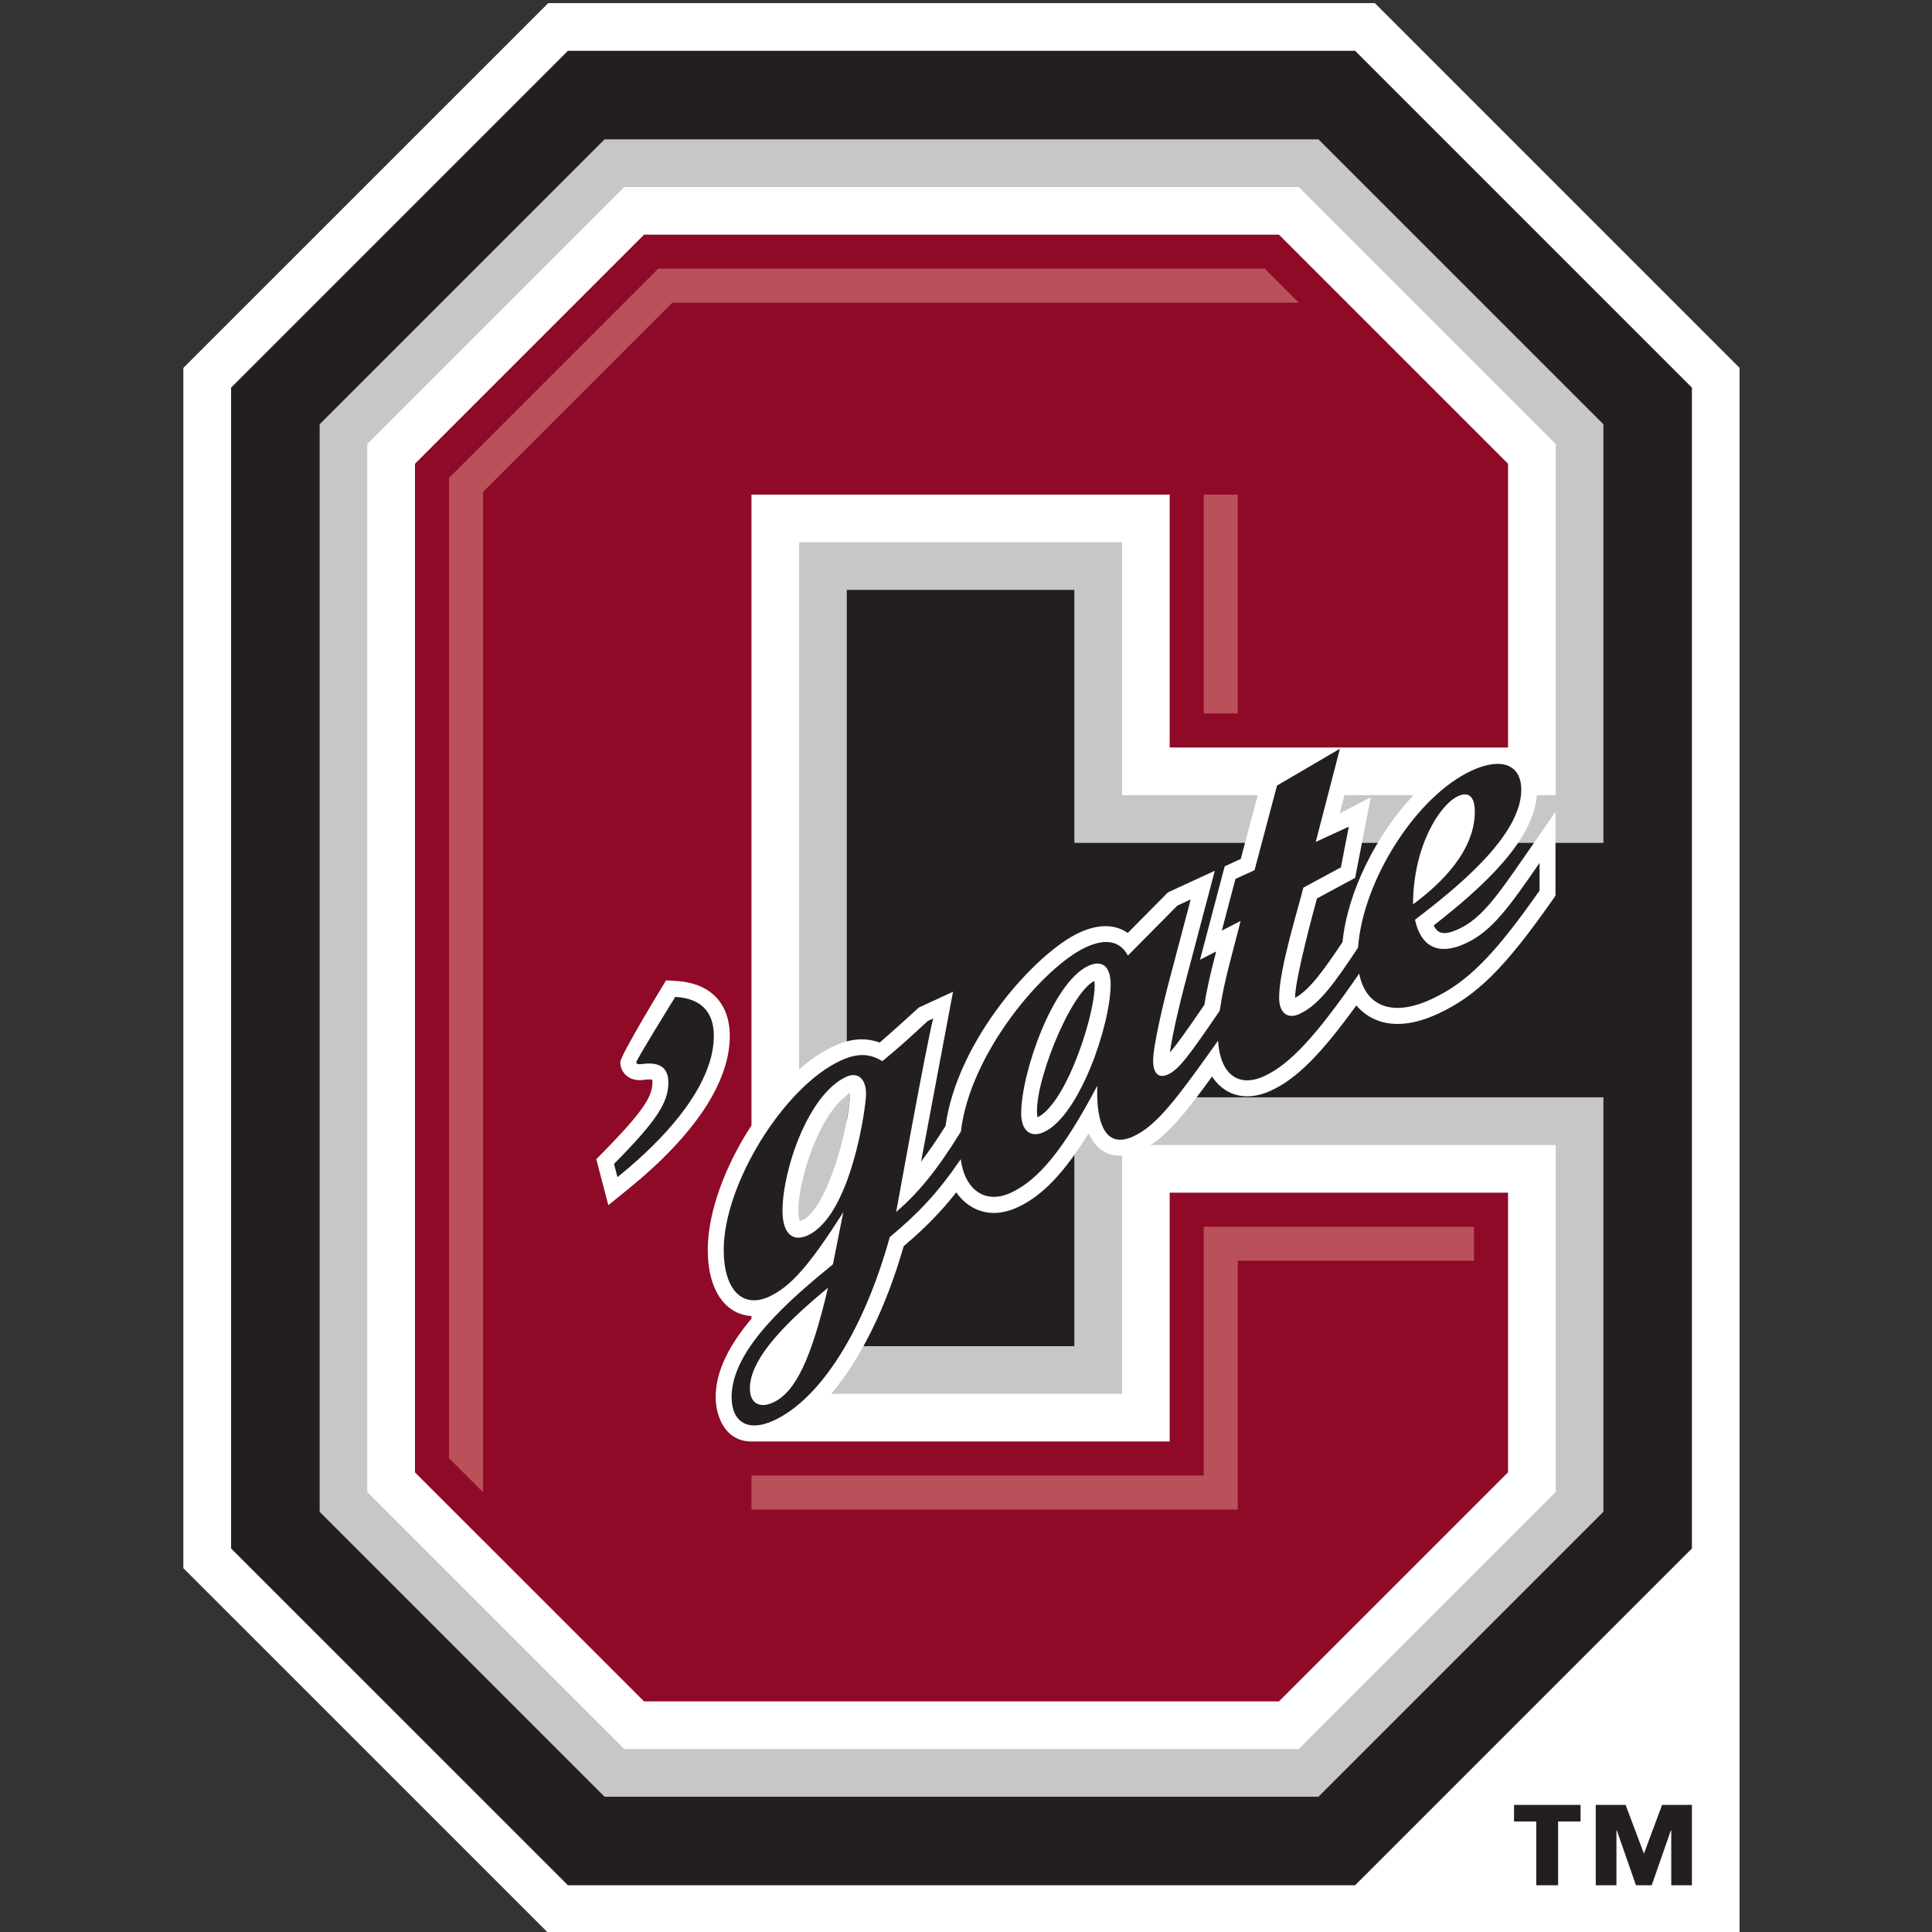 <?xml version="1.0" encoding="UTF-8"?>
<svg width="200px" height="200px" viewBox="0 0 200 200" version="1.1" xmlns="http://www.w3.org/2000/svg" xmlns:xlink="http://www.w3.org/1999/xlink">
    <rect x="0" y="0" width="200" height="200" fill="#333333" stroke="none"/>
    <!-- Generator: Sketch 54.1 (76490) - https://sketchapp.com -->
    <title>colgate</title>
    <desc>Created with Sketch.</desc>
    <g id="colgate" stroke="none" stroke-width="1" fill="none" fill-rule="evenodd">
        <g id="colgate_BGD">
            <g id="colgate" transform="translate(19, 0)">
                <g fill-rule="nonzero" id="g10">
                    <g transform="translate(80.597, 100.098) scale(-1, 1) rotate(-180) translate(-80.597, -100.098) translate(0, 0.113)">
                        <g id="g12">
                            <polyline id="path14" fill="#FFFFFF" points="123.319 199.746 37.752 199.746 0 161.997 0 37.746 37.752 0 161.07 0 161.07 161.994 123.319 199.746"></polyline>
                            <polyline id="path16" fill="#231F20" points="121.28 194.823 39.791 194.823 4.923 159.958 4.923 39.785 39.791 4.923 121.28 4.923 156.147 39.785 156.147 159.956 121.28 194.823"></polyline>
                            <path d="M146.982,112.831 L146.982,156.164 L117.484,185.658 L43.586,185.658 L14.089,156.164 L14.089,43.582 L43.586,14.087 L117.484,14.087 L146.982,43.582 L146.982,86.486 L92.217,86.486 L92.217,60.729 L68.659,60.729 L68.659,84.204 C68.885,85.432 69,86.406 69,86.854 C69,86.874 68.997,86.882 68.996,86.901 C68.882,86.834 68.771,86.75 68.659,86.67 L68.659,139.014 L92.217,139.014 L92.217,112.831 L146.982,112.831" id="path18" fill="#B5B4B4"></path>
                            <path d="M119.977,102.561 C117.899,99.456 116.539,97.596 115.066,96.787 C115.066,96.793 115.065,96.795 115.065,96.802 C115.065,98.85 117.157,106.424 117.331,107.076 C118.21,107.547 121.283,109.206 121.283,109.206 L122.903,117.55 C122.903,117.55 119.699,115.887 119.681,115.877 C119.812,116.385 119.982,117.042 120.17,117.768 L127.323,117.768 C123.481,113.685 120.49,107.74 119.977,102.561 L119.977,102.561 Z M109.445,111.169 L107.78,110.402 L105.226,100.732 C105.226,100.732 106.074,101.165 106.902,101.589 C106.415,99.735 105.952,97.862 105.677,96.065 C103.962,93.561 102.869,91.996 102.105,91.137 C102.345,92.861 103.098,96.134 103.654,98.207 C103.656,98.213 106.754,109.938 106.754,109.938 L101.91,107.711 C101.91,107.711 99.14,104.911 97.75,103.507 C96.708,104.212 95.118,104.636 92.717,103.531 C88.28,101.487 80.109,92.481 78.881,83.527 C77.982,82.091 77.157,80.892 76.35,79.833 L79.656,97.416 L76.112,95.782 C76.112,95.782 73.282,93.185 72.061,92.156 C70.599,92.691 69.075,92.594 67.344,91.797 C66.127,91.237 64.906,90.407 63.726,89.378 L63.726,143.949 L97.153,143.949 L97.153,117.768 L111.204,117.768 L109.445,111.169 Z M94.29,98.541 C94.656,95.928 91.517,85.907 88.4,84.416 C87.851,87.428 91.688,97.226 94.29,98.541 L94.29,98.541 Z M67.046,55.795 C70.087,59.396 72.722,64.695 74.547,71.076 C76.766,72.966 78.392,74.616 79.992,76.651 C81.02,75.16 83.195,73.659 86.338,75.105 C88.864,76.269 91.121,78.598 93.693,82.762 C94.33,81.387 95.388,80.364 97.153,80.451 L97.153,55.795 L67.046,55.795 Z M63.797,73.66 C63.016,75.809 65.415,84.797 68.996,86.901 C68.997,86.882 69.001,86.874 69,86.854 C68.875,83.216 66.498,74.42 63.797,73.66 L63.797,73.66 Z M140.095,117.768 L142.047,117.768 L142.047,154.118 L115.441,180.722 L45.629,180.722 L19.021,154.118 L19.021,45.628 L45.629,19.022 L115.441,19.022 L142.047,45.628 L142.047,81.552 L100.11,81.552 C102.07,82.826 103.858,85.037 106.474,88.645 C107.464,87.083 109.547,85.793 112.579,87.187 C115.179,88.383 117.684,90.857 121.41,96.008 C122.369,94.846 124.894,92.855 129.817,95.12 C133.879,96.992 136.773,99.863 141.728,106.939 L142.024,107.361 L142.024,116.047 L138.918,111.562 C135.992,107.335 134.38,105.009 132.002,103.914 C130.411,103.181 129.819,103.457 129.416,104.283 C134.658,108.372 139.723,113.074 140.095,117.768 L140.095,117.768 Z" id="path20" fill="#FFFFFF"></path>
                            <path d="M102.085,50.86 L58.791,50.86 C56.144,50.86 55.086,53.345 55.086,55.485 C55.086,58.301 56.681,61.074 58.791,63.575 L58.791,63.847 C58.086,63.89 57.417,64.092 56.818,64.475 C55.172,65.534 54.268,67.748 54.268,70.709 C54.268,74.648 56.105,79.467 58.791,83.583 L58.791,148.882 L102.085,148.882 L102.085,122.7 L137.113,122.7 L137.113,152.073 L113.397,175.789 L47.673,175.789 L23.957,152.073 L23.957,47.669 L47.673,23.956 L113.397,23.956 L137.113,47.669 L137.113,76.618 L102.085,76.618 L102.085,50.86" id="path22" fill="#8E0A26"></path>
                            <polyline id="path24" fill="#B9505A" points="105.608 47.339 58.791 47.339 58.791 43.81 109.135 43.81 109.135 69.567 133.589 69.567 133.589 73.093 105.608 73.093 105.608 47.339"></polyline>
                            <polyline id="path26" fill="#B9505A" points="105.608 126.225 109.135 126.225 109.135 148.883 105.608 148.883 105.608 126.225"></polyline>
                            <path d="M31.004,149.154 C32.809,150.955 48.79,166.937 50.593,168.741 L115.464,168.741 C113.677,170.527 112.36,171.843 111.938,172.268 L49.132,172.268 C47.331,170.461 29.284,152.417 27.481,150.614 L27.481,49.13 C27.903,48.708 29.222,47.392 31.004,45.606 L31.004,149.154" id="path28" fill="#B9505A"></path>
                            <path d="M50.994,98.535 L49.948,98.595 C49.948,98.595 45.214,90.849 45.214,90.124 C45.214,89.585 45.446,89.077 45.852,88.731 C46.578,88.113 47.506,88.263 47.904,88.327 C48.246,88.362 48.427,88.33 48.513,88.309 C48.527,88.254 48.539,88.17 48.539,88.024 C48.539,86.668 47.741,85.169 43.385,80.755 L42.728,80.09 L43.974,75.324 L45.964,76.936 C52.887,82.539 56.547,88.038 56.547,92.83 C56.547,96.248 54.522,98.326 50.994,98.535" id="path30" fill="#FFFFFF"></path>
                            <path d="M50.906,96.885 C50.906,96.885 46.865,90.372 46.865,90.116 C46.865,89.91 47.12,89.875 47.632,89.957 C49.37,90.143 50.189,89.496 50.189,88.013 C50.189,85.917 48.91,83.997 44.562,79.593 L44.921,78.223 C51.366,83.44 54.896,88.594 54.896,92.84 C54.896,95.347 53.565,96.729 50.906,96.885" id="path32" fill="#231F20"></path>
                            <path d="M131.933,117.663 C133.059,118.181 133.673,117.594 133.673,116.059 C133.673,112.836 131.473,109.573 127.279,106.465 C127.279,112.45 130.041,116.793 131.933,117.663 M89.067,82.89 C87.685,82.254 86.713,83.035 86.713,84.826 C86.713,89.021 89.987,98.404 93.669,100.1 C95.103,100.759 95.972,100.035 95.972,98.193 C95.972,93.998 92.749,84.585 89.067,82.89 M64.614,72.198 C63.03,71.467 62.005,72.429 62.005,74.731 C62.005,78.977 64.665,86.8 68.605,88.613 C69.781,89.155 70.653,88.429 70.653,86.843 C70.653,85.514 69.117,74.268 64.614,72.198 M61.034,54.897 C59.601,54.236 58.629,54.862 58.629,56.345 C58.629,58.955 61.188,62.23 66.712,66.769 C64.973,59.37 63.335,55.955 61.034,54.897 M132.7,102.414 C129.938,101.142 128.096,102.033 127.481,104.872 C131.677,108.08 138.481,113.515 138.481,118.324 C138.481,120.932 136.435,121.731 133.364,120.317 C127.601,117.664 122.072,108.916 121.585,101.985 C119.148,98.33 117.576,96.066 115.513,95.115 C114.285,94.55 113.415,95.224 113.415,96.81 C113.415,99.776 115.359,105.89 115.921,108.194 L119.81,110.294 L120.628,114.505 L117.205,112.928 L119.707,122.574 L113.197,118.763 L110.869,110.001 L108.894,109.097 L107.481,103.746 L109.425,104.743 C108.706,101.814 107.682,98.463 107.266,95.451 C104.094,90.82 103.075,89.39 101.905,88.852 C100.984,88.428 100.371,88.913 100.371,90.294 C100.371,91.829 101.496,96.54 102.06,98.642 L104.259,106.97 L102.878,106.334 L97.761,101.165 C96.943,102.681 95.461,102.97 93.415,102.028 C89.1,100.043 81.421,91.121 80.468,82.935 C77.915,78.812 76.011,76.55 73.771,74.624 C73.771,74.624 76.996,92.476 77.608,94.65 L77.046,94.391 C74.947,92.453 74.027,91.621 72.339,90.231 C71.009,91.05 69.729,91.074 68.042,90.298 C62.159,87.589 55.918,77.504 55.918,70.701 C55.918,66.557 57.862,64.586 60.624,65.857 C62.876,66.896 64.871,69.194 68.298,74.609 L67.224,69.203 C62.978,65.714 56.736,60.488 56.736,55.475 C56.736,52.816 58.475,51.825 61.086,53.026 C65.944,55.264 70.447,62.4 73.106,72.014 C76.132,74.548 78.054,76.575 80.453,80.081 C80.876,76.903 82.99,75.386 85.638,76.606 C88.555,77.949 91.163,81.195 94.589,87.683 C94.54,86.126 94.489,80.679 98.326,82.446 C100.834,83.601 102.955,86.554 107.094,92.351 C107.305,88.892 109.184,87.445 111.881,88.686 C114.54,89.911 117.253,92.846 121.703,99.295 L121.703,99.301 C122.37,95.872 125.165,94.803 129.119,96.621 C132.853,98.34 135.617,101.097 140.375,107.89 L140.375,110.755 C137.305,106.324 135.514,103.709 132.7,102.414" id="path34" fill="#231F20"></path>
                            <path d="M151.18,8.194 L153.058,13.24 L156.147,13.24 L156.147,4.923 L154.007,4.923 L154.007,10.596 L153.966,10.596 L151.987,4.923 L150.354,4.923 L148.374,10.596 L148.334,10.596 L148.334,4.923 L146.193,4.923 L146.193,13.24 L149.282,13.24 L151.18,8.194 Z M144.618,11.524 L142.296,11.524 L142.296,4.923 L140.034,4.923 L140.034,11.524 L137.733,11.524 L137.733,13.24 L144.618,13.24 L144.618,11.524 L144.618,11.524 Z" id="path36" fill="#231F20"></path>
                            <polyline id="path38" fill="#FFFFFF" points="123.319 199.746 37.752 199.746 0 161.997 0 37.746 37.752 0 161.07 0 161.07 161.994 123.319 199.746"></polyline>
                            <polyline id="path40" fill="#231F20" points="121.28 194.823 39.791 194.823 4.923 159.958 4.923 39.785 39.791 4.923 121.28 4.923 156.147 39.785 156.147 159.956 121.28 194.823"></polyline>
                            <path d="M146.982,112.831 L146.982,156.164 L117.484,185.658 L43.586,185.658 L14.089,156.164 L14.089,43.582 L43.586,14.087 L117.484,14.087 L146.982,43.582 L146.982,86.486 L92.217,86.486 L92.217,60.729 L68.659,60.729 L68.659,84.204 C68.885,85.432 69,86.406 69,86.854 C69,86.874 68.997,86.882 68.996,86.901 C68.882,86.834 68.771,86.75 68.659,86.67 L68.659,139.014 L92.217,139.014 L92.217,112.831 L146.982,112.831" id="path42" fill="#C8C7C7"></path>
                            <path d="M119.977,102.561 C117.899,99.456 116.539,97.596 115.066,96.787 C115.066,96.793 115.065,96.795 115.065,96.802 C115.065,98.85 117.157,106.424 117.331,107.076 C118.21,107.547 121.283,109.206 121.283,109.206 L122.903,117.55 C122.903,117.55 119.699,115.887 119.681,115.877 C119.812,116.385 119.982,117.042 120.17,117.768 L127.323,117.768 C123.481,113.685 120.49,107.74 119.977,102.561 L119.977,102.561 Z M109.445,111.169 L107.78,110.402 L105.226,100.732 C105.226,100.732 106.074,101.165 106.902,101.589 C106.415,99.735 105.952,97.862 105.677,96.065 C103.962,93.561 102.869,91.996 102.105,91.137 C102.345,92.861 103.098,96.134 103.654,98.207 C103.656,98.213 106.754,109.938 106.754,109.938 L101.91,107.711 C101.91,107.711 99.14,104.911 97.75,103.507 C96.708,104.212 95.118,104.636 92.717,103.531 C88.28,101.487 80.109,92.481 78.881,83.527 C77.982,82.091 77.157,80.892 76.35,79.833 L79.656,97.416 L76.112,95.782 C76.112,95.782 73.282,93.185 72.061,92.156 C70.599,92.691 69.075,92.594 67.344,91.797 C66.127,91.237 64.906,90.407 63.726,89.378 L63.726,143.949 L97.153,143.949 L97.153,117.768 L111.204,117.768 L109.445,111.169 Z M94.29,98.541 C94.656,95.928 91.517,85.907 88.4,84.416 C87.851,87.428 91.688,97.226 94.29,98.541 L94.29,98.541 Z M67.046,55.795 C70.087,59.396 72.722,64.695 74.547,71.076 C76.766,72.966 78.392,74.616 79.992,76.651 C81.02,75.16 83.195,73.659 86.338,75.105 C88.864,76.269 91.121,78.598 93.693,82.762 C94.33,81.387 95.388,80.364 97.153,80.451 L97.153,55.795 L67.046,55.795 Z M63.797,73.66 C63.016,75.809 65.415,84.797 68.996,86.901 C68.997,86.882 69.001,86.874 69,86.854 C68.875,83.216 66.498,74.42 63.797,73.66 L63.797,73.66 Z M140.095,117.768 L142.047,117.768 L142.047,154.118 L115.441,180.722 L45.629,180.722 L19.021,154.118 L19.021,45.628 L45.629,19.022 L115.441,19.022 L142.047,45.628 L142.047,81.552 L100.11,81.552 C102.07,82.826 103.858,85.037 106.474,88.645 C107.464,87.083 109.547,85.793 112.579,87.187 C115.179,88.383 117.684,90.857 121.41,96.008 C122.369,94.846 124.894,92.855 129.817,95.12 C133.879,96.992 136.773,99.863 141.728,106.939 L142.024,107.361 L142.024,116.047 L138.918,111.562 C135.992,107.335 134.38,105.009 132.002,103.914 C130.411,103.181 129.819,103.457 129.416,104.283 C134.658,108.372 139.723,113.074 140.095,117.768 L140.095,117.768 Z" id="path44" fill="#FFFFFF"></path>
                            <path d="M102.085,50.86 L58.791,50.86 C56.144,50.86 55.086,53.345 55.086,55.485 C55.086,58.301 56.681,61.074 58.791,63.575 L58.791,63.847 C58.086,63.89 57.417,64.092 56.818,64.475 C55.172,65.534 54.268,67.748 54.268,70.709 C54.268,74.648 56.105,79.467 58.791,83.583 L58.791,148.882 L102.085,148.882 L102.085,122.7 L137.113,122.7 L137.113,152.073 L113.397,175.789 L47.673,175.789 L23.957,152.073 L23.957,47.669 L47.673,23.956 L113.397,23.956 L137.113,47.669 L137.113,76.618 L102.085,76.618 L102.085,50.86" id="path46" fill="#8E0A26"></path>
                            <polyline id="path48" fill="#B9505A" points="105.608 47.339 58.791 47.339 58.791 43.81 109.135 43.81 109.135 69.567 133.589 69.567 133.589 73.093 105.608 73.093 105.608 47.339"></polyline>
                            <polyline id="path50" fill="#B9505A" points="105.608 126.225 109.135 126.225 109.135 148.883 105.608 148.883 105.608 126.225"></polyline>
                            <path d="M31.004,149.154 C32.809,150.955 48.79,166.937 50.593,168.741 L115.464,168.741 C113.677,170.527 112.36,171.843 111.938,172.268 L49.132,172.268 C47.331,170.461 29.284,152.417 27.481,150.614 L27.481,49.13 C27.903,48.708 29.222,47.392 31.004,45.606 L31.004,149.154" id="path52" fill="#B9505A"></path>
                            <path d="M50.994,98.535 L49.948,98.595 C49.948,98.595 45.214,90.849 45.214,90.124 C45.214,89.585 45.446,89.077 45.852,88.731 C46.578,88.113 47.506,88.263 47.904,88.327 C48.246,88.362 48.427,88.33 48.513,88.309 C48.527,88.254 48.539,88.17 48.539,88.024 C48.539,86.668 47.741,85.169 43.385,80.755 L42.728,80.09 L43.974,75.324 L45.964,76.936 C52.887,82.539 56.547,88.038 56.547,92.83 C56.547,96.248 54.522,98.326 50.994,98.535" id="path54" fill="#FFFFFF"></path>
                            <path d="M50.906,96.885 C50.906,96.885 46.865,90.372 46.865,90.116 C46.865,89.91 47.12,89.875 47.632,89.957 C49.37,90.143 50.189,89.496 50.189,88.013 C50.189,85.917 48.91,83.997 44.562,79.593 L44.921,78.223 C51.366,83.44 54.896,88.594 54.896,92.84 C54.896,95.347 53.565,96.729 50.906,96.885" id="path56" fill="#231F20"></path>
                            <path d="M131.933,117.663 C133.059,118.181 133.673,117.594 133.673,116.059 C133.673,112.836 131.473,109.573 127.279,106.465 C127.279,112.45 130.041,116.793 131.933,117.663 M89.067,82.89 C87.685,82.254 86.713,83.035 86.713,84.826 C86.713,89.021 89.987,98.404 93.669,100.1 C95.103,100.759 95.972,100.035 95.972,98.193 C95.972,93.998 92.749,84.585 89.067,82.89 M64.614,72.198 C63.03,71.467 62.005,72.429 62.005,74.731 C62.005,78.977 64.665,86.8 68.605,88.613 C69.781,89.155 70.653,88.429 70.653,86.843 C70.653,85.514 69.117,74.268 64.614,72.198 M61.034,54.897 C59.601,54.236 58.629,54.862 58.629,56.345 C58.629,58.955 61.188,62.23 66.712,66.769 C64.973,59.37 63.335,55.955 61.034,54.897 M132.7,102.414 C129.938,101.142 128.096,102.033 127.481,104.872 C131.677,108.08 138.481,113.515 138.481,118.324 C138.481,120.932 136.435,121.731 133.364,120.317 C127.601,117.664 122.072,108.916 121.585,101.985 C119.148,98.33 117.576,96.066 115.513,95.115 C114.285,94.55 113.415,95.224 113.415,96.81 C113.415,99.776 115.359,105.89 115.921,108.194 L119.81,110.294 L120.628,114.505 L117.205,112.928 L119.707,122.574 L113.197,118.763 L110.869,110.001 L108.894,109.097 L107.481,103.746 L109.425,104.743 C108.706,101.814 107.682,98.463 107.266,95.451 C104.094,90.82 103.075,89.39 101.905,88.852 C100.984,88.428 100.371,88.913 100.371,90.294 C100.371,91.829 101.496,96.54 102.06,98.642 L104.259,106.97 L102.878,106.334 L97.761,101.165 C96.943,102.681 95.461,102.97 93.415,102.028 C89.1,100.043 81.421,91.121 80.468,82.935 C77.915,78.812 76.011,76.55 73.771,74.624 C73.771,74.624 76.996,92.476 77.608,94.65 L77.046,94.391 C74.947,92.453 74.027,91.621 72.339,90.231 C71.009,91.05 69.729,91.074 68.042,90.298 C62.159,87.589 55.918,77.504 55.918,70.701 C55.918,66.557 57.862,64.586 60.624,65.857 C62.876,66.896 64.871,69.194 68.298,74.609 L67.224,69.203 C62.978,65.714 56.736,60.488 56.736,55.475 C56.736,52.816 58.475,51.825 61.086,53.026 C65.944,55.264 70.447,62.4 73.106,72.014 C76.132,74.548 78.054,76.575 80.453,80.081 C80.876,76.903 82.99,75.386 85.638,76.606 C88.555,77.949 91.163,81.195 94.589,87.683 C94.54,86.126 94.489,80.679 98.326,82.446 C100.834,83.601 102.955,86.554 107.094,92.351 C107.305,88.892 109.184,87.445 111.881,88.686 C114.54,89.911 117.253,92.846 121.703,99.295 L121.703,99.301 C122.37,95.872 125.165,94.803 129.119,96.621 C132.853,98.34 135.617,101.097 140.375,107.89 L140.375,110.755 C137.305,106.324 135.514,103.709 132.7,102.414" id="path58" fill="#231F20"></path>
                            <path d="M151.18,8.194 L153.058,13.24 L156.147,13.24 L156.147,4.923 L154.007,4.923 L154.007,10.596 L153.966,10.596 L151.987,4.923 L150.354,4.923 L148.374,10.596 L148.334,10.596 L148.334,4.923 L146.193,4.923 L146.193,13.24 L149.282,13.24 L151.18,8.194 Z M144.618,11.524 L142.296,11.524 L142.296,4.923 L140.034,4.923 L140.034,11.524 L137.733,11.524 L137.733,13.24 L144.618,13.24 L144.618,11.524 L144.618,11.524 Z" id="path60" fill="#231F20"></path>
                        </g>
                    </g>
                </g>
            </g>
        </g>
    </g>
</svg>